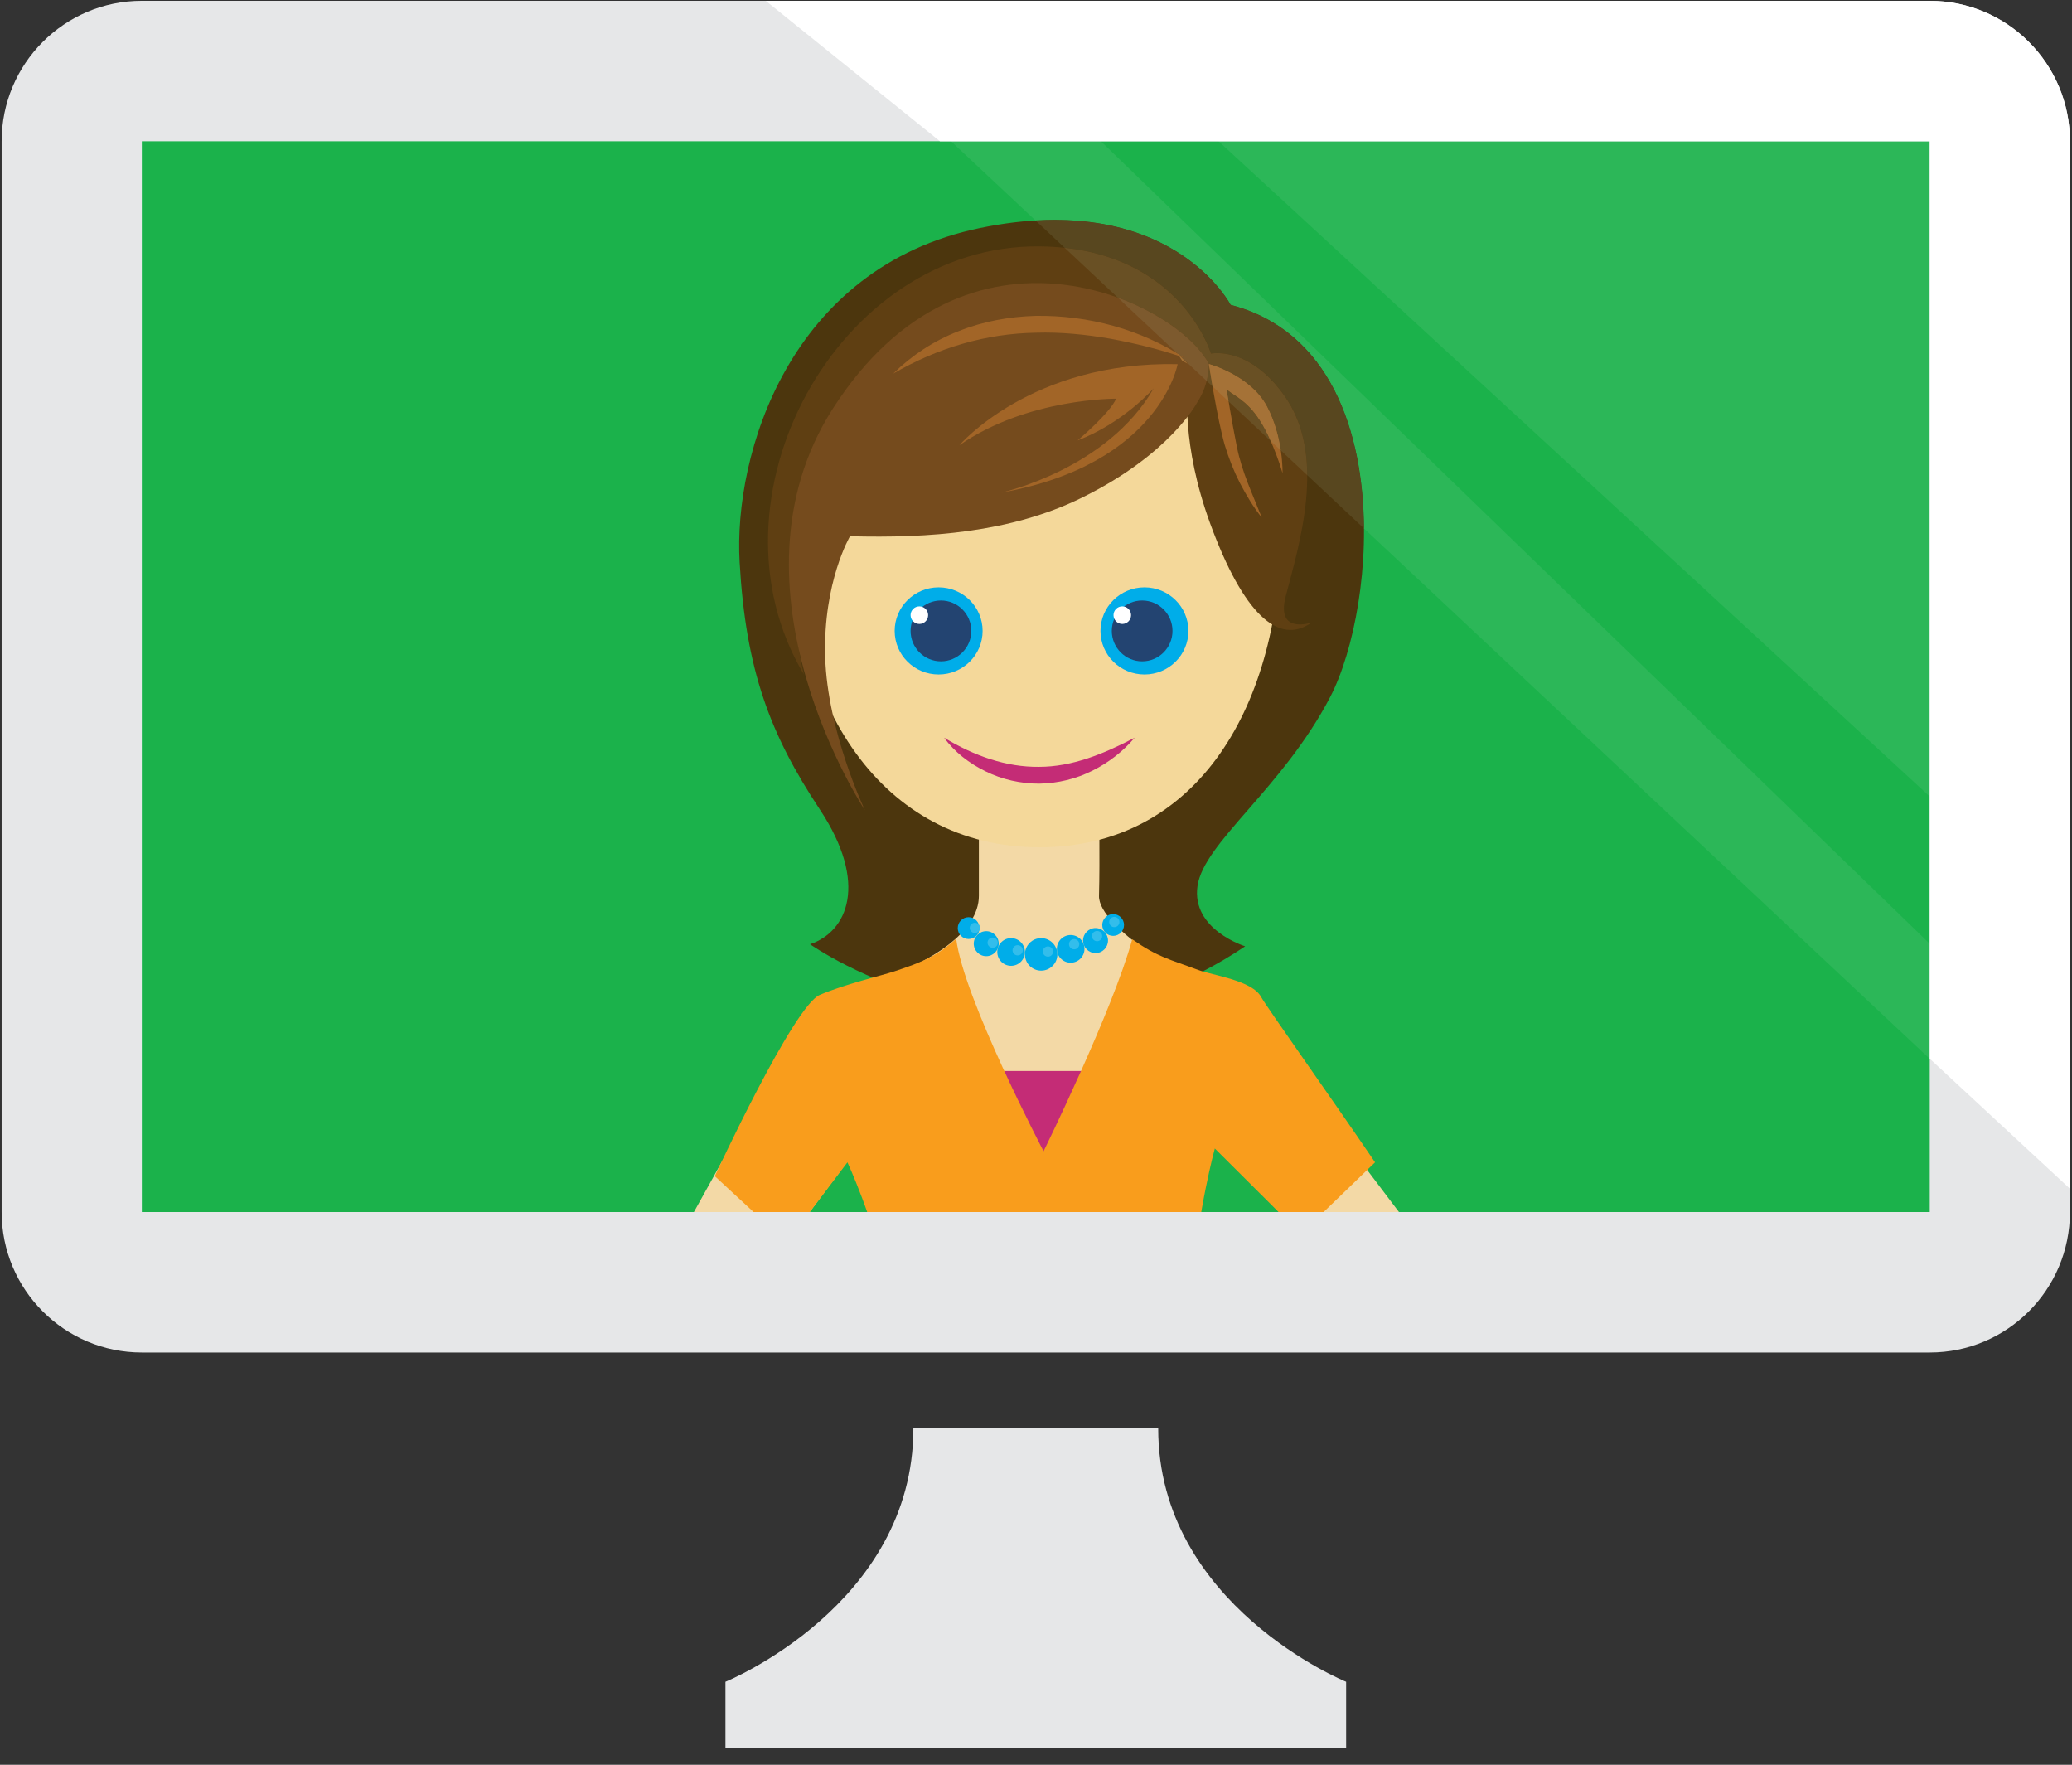 <?xml version="1.0" encoding="UTF-8" standalone="no"?>
<svg width="101px" height="86px" viewBox="0 0 101 86" version="1.1" xmlns="http://www.w3.org/2000/svg" xmlns:xlink="http://www.w3.org/1999/xlink">
    <rect x="0" y="0" width="101" height="86" fill="#333333" stroke="none"/>
    <!-- Generator: Sketch 3.6.1 (26313) - http://www.bohemiancoding.com/sketch -->
    <title>logo-desktop</title>
    <desc>Created with Sketch.</desc>
    <defs></defs>
    <g id="Page-1" stroke="none" stroke-width="1" fill="none" fill-rule="evenodd">
        <g id="logo-desktop">
            <path d="M3.259,4.033 L97.443,4.033 L97.443,62.662 L3.259,62.662 L3.259,4.033 L3.259,4.033 Z" id="Fill-1" fill="#1BB24B"></path>
            <path d="M59.988,14.855 C59.988,14.855 57.059,9.19 47.768,11.112 C38.476,13.034 35.75,22.138 36.053,27.399 C36.355,32.659 37.535,35.78 39.961,39.444 C42.355,43.059 41.304,45.406 39.486,46.013 C39.486,46.013 49.889,53.398 60.695,46.114 C60.695,46.114 58.069,45.305 58.372,43.18 C58.675,41.056 62.513,38.426 64.836,33.975 C67.159,29.524 68.169,16.979 59.988,14.855" id="Fill-2" fill="#4C360D"></path>
            <path d="M36.845,62.577 L41.577,56.237 C41.577,56.237 42.608,58.083 43.417,62.577 L57.345,62.577 C57.797,57.649 58.41,54.889 58.41,54.889 L65.664,62.577 L70.855,62.577 C67.629,58.322 61.335,50.012 61.103,49.628 C60.789,49.113 60.377,47.918 59.636,47.948 C58.073,48.01 53.528,45.177 53.571,43.658 C53.62,41.909 53.571,39.05 53.571,39.05 L47.716,39.05 L47.716,43.658 C47.716,45.409 45.376,46.893 42.918,47.714 C40.459,48.535 39.158,49.466 39.158,49.466 L31.873,62.577 L36.845,62.577" id="Fill-3" fill="#F3D9A6"></path>
            <path d="M62.449,25.754 C62.449,34.292 58.44,41.289 50.666,41.289 C42.894,41.289 38.577,34.218 38.577,25.679 C38.577,17.139 43.025,16.271 50.798,16.271 C58.571,16.271 62.449,17.214 62.449,25.754" id="Fill-4" fill="#F4D89A"></path>
            <path d="M47.898,30.745 C47.898,31.918 46.937,32.869 45.754,32.869 C44.57,32.869 43.611,31.918 43.611,30.745 C43.611,29.573 44.57,28.622 45.754,28.622 C46.937,28.622 47.898,29.573 47.898,30.745" id="Fill-5" fill="#00ADE9"></path>
            <path d="M47.347,30.745 C47.347,31.563 46.683,32.228 45.867,32.228 C45.049,32.228 44.387,31.563 44.387,30.745 C44.387,29.928 45.049,29.263 45.867,29.263 C46.683,29.263 47.347,29.928 47.347,30.745" id="Fill-6" fill="#234471"></path>
            <path d="M45.243,29.977 C45.243,30.213 45.051,30.407 44.816,30.407 C44.579,30.407 44.387,30.213 44.387,29.977 C44.387,29.741 44.579,29.549 44.816,29.549 C45.051,29.549 45.243,29.741 45.243,29.977" id="Fill-7" fill="#FFFFFF"></path>
            <path d="M46.022,35.949 C47.489,36.839 49.059,37.389 50.651,37.369 C52.252,37.369 53.785,36.748 55.311,35.949 C54.75,36.61 54.05,37.159 53.255,37.554 C52.462,37.955 51.564,38.174 50.659,38.188 C49.754,38.19 48.849,37.988 48.051,37.593 C47.253,37.204 46.533,36.655 46.022,35.949" id="Fill-8" fill="#C42C76"></path>
            <path d="M57.908,18.916 C57.908,18.916 57.549,21.589 59.002,25.543 C60.598,29.885 62.315,31.486 63.931,30.34 C63.931,30.34 62.185,30.937 62.668,29.075 C63.325,26.546 64.675,22.273 62.651,19.347 C60.91,16.829 59.029,17.232 59.029,17.232 C59.029,17.232 57.514,12.073 50.666,12.006 C40.831,11.911 34.083,24.314 39.183,32.862 C39.183,32.862 37.518,26.292 41.001,25.882 C44.484,25.471 56.953,21.107 57.908,18.711 L57.908,18.916" id="Fill-9" fill="#5F3F12"></path>
            <path d="M58.364,19.6 C58.364,19.6 57.067,22.129 52.717,24.263 C49.259,25.959 45.273,26.232 41.435,26.131 C41.435,26.131 40.122,28.356 40.223,31.998 C40.324,35.64 42.163,39.488 42.163,39.488 C42.163,39.488 34.992,28.663 40.597,19.913 C47.152,9.68 57.362,14.703 58.928,17.738 C58.928,17.738 58.953,18.718 58.364,19.6" id="Fill-10" fill="#754B1D"></path>
            <path d="M48.815,24.006 C48.815,24.006 53.975,22.876 56.236,18.925 C56.236,18.925 54.75,20.619 52.525,21.465 C52.525,21.465 54.104,20.138 54.406,19.429 C54.406,19.429 50.096,19.387 46.767,21.697 C46.767,21.697 50.265,17.591 57.403,17.746 C57.403,17.746 56.55,22.62 48.815,24.006" id="Fill-11" fill="#A26527"></path>
            <path d="M57.729,17.437 C56.544,17.022 55.34,16.733 54.136,16.508 C52.929,16.299 51.714,16.176 50.506,16.213 C48.079,16.251 45.715,16.942 43.539,18.208 C44.435,17.324 45.521,16.604 46.72,16.141 C47.913,15.661 49.201,15.429 50.486,15.393 C53.052,15.356 55.621,16.052 57.729,17.437" id="Fill-12" fill="#A26527"></path>
            <path d="M61.503,25.219 C61.088,24.706 60.753,24.133 60.444,23.548 C60.141,22.957 59.897,22.335 59.702,21.693 C59.331,20.414 58.928,17.738 58.928,17.738 C58.928,17.738 60.955,18.281 61.761,19.809 C62.567,21.336 62.517,23.056 62.517,23.056 C62.517,23.056 62.075,21.514 61.406,20.476 C60.736,19.438 60.073,19.257 59.79,18.959 C59.79,18.959 60.043,20.554 60.295,21.792 C60.551,23.031 61.022,23.998 61.503,25.219" id="Fill-13" fill="#A26527"></path>
            <path d="M46.56,52.191 L54.538,52.191 L51.205,58.564 L46.56,52.191" id="Fill-20" fill="#C42C76"></path>
            <path d="M41.302,56.641 C41.302,56.641 41.358,56.114 41.383,55.32 C41.408,54.527 41.406,53.466 41.294,52.414 C41.266,52.152 41.229,51.89 41.188,51.634 C41.143,51.378 41.098,51.127 41.042,50.886 C40.987,50.646 40.923,50.416 40.857,50.2 C40.824,50.092 40.791,49.987 40.752,49.888 C40.717,49.788 40.681,49.692 40.64,49.602 C40.565,49.42 40.484,49.259 40.406,49.119 C40.365,49.05 40.327,48.985 40.292,48.926 C40.252,48.869 40.216,48.816 40.183,48.769 C40.121,48.671 40.056,48.608 40.018,48.559 C39.979,48.511 39.957,48.486 39.957,48.486 L39.965,48.478 C39.965,48.478 39.988,48.501 40.032,48.546 C40.073,48.592 40.145,48.651 40.214,48.745 C40.251,48.79 40.292,48.841 40.336,48.896 C40.375,48.954 40.417,49.018 40.462,49.085 C40.547,49.224 40.641,49.382 40.723,49.565 C40.767,49.655 40.806,49.752 40.846,49.853 C40.888,49.952 40.924,50.058 40.961,50.166 C41.037,50.383 41.096,50.618 41.153,50.861 C41.209,51.104 41.256,51.358 41.294,51.617 C41.33,51.877 41.362,52.141 41.384,52.406 C41.48,53.465 41.467,54.528 41.423,55.322 C41.38,56.116 41.314,56.643 41.314,56.643 L41.302,56.641" id="Fill-21" fill="#064C6C"></path>
            <path d="M59.212,55.968 C59.212,55.968 59.179,55.466 59.195,54.712 C59.209,53.959 59.281,52.953 59.47,51.962 C59.519,51.715 59.572,51.468 59.635,51.228 C59.697,50.988 59.768,50.753 59.851,50.531 C59.889,50.419 59.932,50.311 59.976,50.205 C60.017,50.099 60.066,49.998 60.114,49.9 C60.21,49.705 60.311,49.526 60.415,49.366 C60.463,49.284 60.519,49.213 60.571,49.143 C60.621,49.072 60.672,49.008 60.724,48.951 C60.822,48.831 60.92,48.739 61,48.664 C61.079,48.587 61.152,48.538 61.197,48.5 C61.243,48.463 61.267,48.443 61.267,48.443 L61.274,48.452 C61.274,48.452 61.252,48.474 61.209,48.514 C61.168,48.556 61.1,48.609 61.028,48.692 C60.955,48.774 60.865,48.87 60.775,48.993 C60.727,49.051 60.68,49.117 60.635,49.189 C60.588,49.26 60.537,49.333 60.492,49.414 C60.395,49.574 60.301,49.753 60.212,49.947 C60.125,50.142 60.034,50.349 59.957,50.57 C59.876,50.789 59.807,51.021 59.739,51.256 C59.671,51.493 59.613,51.736 59.56,51.98 C59.354,52.96 59.268,53.962 59.235,54.714 C59.202,55.465 59.223,55.967 59.223,55.967 L59.212,55.968" id="Fill-22" fill="#064C6C"></path>
            <path d="M53.643,30.745 C53.643,31.918 54.604,32.869 55.787,32.869 C56.971,32.869 57.93,31.918 57.93,30.745 C57.93,29.573 56.971,28.622 55.787,28.622 C54.604,28.622 53.643,29.573 53.643,30.745" id="Fill-23" fill="#00ADE9"></path>
            <path d="M54.195,30.745 C54.195,31.563 54.858,32.228 55.674,32.228 C56.492,32.228 57.154,31.563 57.154,30.745 C57.154,29.928 56.492,29.263 55.674,29.263 C54.858,29.263 54.195,29.928 54.195,30.745" id="Fill-24" fill="#234471"></path>
            <path d="M54.278,29.977 C54.278,30.213 54.47,30.407 54.706,30.407 C54.942,30.407 55.135,30.213 55.135,29.977 C55.135,29.741 54.942,29.549 54.706,29.549 C54.47,29.549 54.278,29.741 54.278,29.977" id="Fill-25" fill="#FFFFFF"></path>
            <path d="M51.542,46.509 C51.542,46.946 51.188,47.301 50.751,47.301 C50.314,47.301 49.96,46.946 49.96,46.509 C49.96,46.071 50.314,45.716 50.751,45.716 C51.188,45.716 51.542,46.071 51.542,46.509" id="Fill-26" fill="#00ADE9"></path>
            <path id="Fill-27" fill="#33BDEB" d="M51.084,46.119 C50.945,46.119 50.833,46.231 50.833,46.369 C50.833,46.508 50.945,46.619 51.084,46.619 C51.222,46.619 51.333,46.508 51.333,46.369 C51.333,46.231 51.222,46.119 51.084,46.119"></path>
            <path d="M49.96,46.391 C49.96,46.763 49.658,47.066 49.286,47.066 C48.914,47.066 48.613,46.763 48.613,46.391 C48.613,46.018 48.914,45.716 49.286,45.716 C49.658,45.716 49.96,46.018 49.96,46.391" id="Fill-28" fill="#00ADE9"></path>
            <path id="Fill-29" fill="#33BDEB" d="M49.607,46.059 C49.468,46.059 49.357,46.171 49.357,46.309 C49.357,46.447 49.468,46.559 49.607,46.559 C49.745,46.559 49.857,46.447 49.857,46.309 C49.857,46.171 49.745,46.059 49.607,46.059"></path>
            <path d="M48.683,45.986 C48.683,46.323 48.41,46.596 48.075,46.596 C47.739,46.596 47.466,46.323 47.466,45.986 C47.466,45.65 47.739,45.377 48.075,45.377 C48.41,45.377 48.683,45.65 48.683,45.986" id="Fill-30" fill="#00ADE9"></path>
            <path id="Fill-31" fill="#33BDEB" d="M48.388,45.687 C48.25,45.687 48.138,45.799 48.138,45.937 C48.138,46.075 48.25,46.187 48.388,46.187 C48.526,46.187 48.638,46.075 48.638,45.937 C48.638,45.799 48.526,45.687 48.388,45.687"></path>
            <path d="M47.746,45.228 C47.746,45.521 47.509,45.759 47.216,45.759 C46.923,45.759 46.686,45.521 46.686,45.228 C46.686,44.934 46.923,44.696 47.216,44.696 C47.509,44.696 47.746,44.934 47.746,45.228" id="Fill-32" fill="#00ADE9"></path>
            <path id="Fill-33" fill="#33BDEB" d="M47.521,44.967 C47.383,44.967 47.271,45.078 47.271,45.217 C47.271,45.355 47.383,45.467 47.521,45.467 C47.659,45.467 47.771,45.355 47.771,45.217 C47.771,45.078 47.659,44.967 47.521,44.967"></path>
            <path d="M51.517,46.239 C51.517,46.612 51.818,46.914 52.19,46.914 C52.562,46.914 52.863,46.612 52.863,46.239 C52.863,45.867 52.562,45.565 52.19,45.565 C51.818,45.565 51.517,45.867 51.517,46.239" id="Fill-34" fill="#00ADE9"></path>
            <path id="Fill-35" fill="#33BDEB" d="M52.359,45.762 C52.221,45.762 52.109,45.874 52.109,46.012 C52.109,46.15 52.221,46.262 52.359,46.262 C52.498,46.262 52.609,46.15 52.609,46.012 C52.609,45.874 52.498,45.762 52.359,45.762"></path>
            <path d="M52.794,45.834 C52.794,46.171 53.066,46.444 53.402,46.444 C53.738,46.444 54.01,46.171 54.01,45.834 C54.01,45.498 53.738,45.225 53.402,45.225 C53.066,45.225 52.794,45.498 52.794,45.834" id="Fill-36" fill="#00ADE9"></path>
            <path id="Fill-37" fill="#33BDEB" d="M53.477,45.366 C53.339,45.366 53.227,45.478 53.227,45.616 C53.227,45.755 53.339,45.866 53.477,45.866 C53.615,45.866 53.727,45.755 53.727,45.616 C53.727,45.478 53.615,45.366 53.477,45.366"></path>
            <path d="M53.73,45.076 C53.73,45.369 53.968,45.607 54.26,45.607 C54.553,45.607 54.791,45.369 54.791,45.076 C54.791,44.782 54.553,44.545 54.26,44.545 C53.968,44.545 53.73,44.782 53.73,45.076" id="Fill-38" fill="#00ADE9"></path>
            <path id="Fill-39" fill="#33BDEB" d="M54.317,44.68 C54.179,44.68 54.067,44.792 54.067,44.93 C54.067,45.068 54.179,45.18 54.317,45.18 C54.455,45.18 54.567,45.068 54.567,44.93 C54.567,44.792 54.455,44.68 54.317,44.68"></path>
            <path d="M41.308,56.642 C41.308,56.642 42.526,59.236 43.303,62.577 L58.109,62.577 C58.4,58.934 59.217,55.968 59.217,55.968 L63.407,60.14 L67.028,56.642 C65.006,53.66 61.723,49.046 61.473,48.583 C61.035,47.773 59.104,47.528 58.41,47.268 C57.011,46.744 56.466,46.66 55.191,45.773 C54.235,49.257 50.869,56.102 50.869,56.102 C50.869,56.102 46.964,48.65 46.61,45.745 C45.697,46.567 44.996,46.875 43.597,47.335 C42.904,47.563 41.241,47.942 39.961,48.482 C38.682,49.021 34.844,57.316 34.844,57.316 L38.345,60.554 L41.308,56.642" id="Fill-40" fill="#F99D1C"></path>
            <path d="M97.443,49.26 L97.443,51.749 L100.014,51.749 L97.443,49.26 M97.443,4.423 L97.443,41.927 L98.089,42.523 L98.684,4.429 L97.443,4.423" id="Fill-41" fill="#F9FCF9"></path>
            <path d="M43.421,4.132 L50.475,10.743 C50.8,10.723 51.115,10.714 51.42,10.714 C57.847,10.714 59.988,14.855 59.988,14.855 C64.834,16.113 66.455,21.028 66.488,25.751 L94.227,51.749 L97.443,51.749 L97.443,49.26 L51.744,5.025 L57.381,5.025 L97.443,41.927 L97.443,4.423 L43.421,4.132" id="Fill-42" fill="#2CB758"></path>
            <path d="M51.42,10.714 C51.115,10.714 50.8,10.723 50.475,10.743 L51.899,12.077 C57.698,12.703 59.029,17.232 59.029,17.232 C59.029,17.232 59.139,17.208 59.332,17.208 C59.933,17.208 61.332,17.44 62.651,19.347 C63.432,20.476 63.711,21.805 63.721,23.157 L66.488,25.751 C66.455,21.028 64.834,16.113 59.988,14.855 C59.988,14.855 57.847,10.714 51.42,10.714" id="Fill-43" fill="#58471F"></path>
            <path d="M59.79,18.959 C59.79,18.959 59.828,19.2 59.889,19.566 L61.939,21.488 C61.786,21.142 61.606,20.787 61.406,20.476 C60.736,19.438 60.073,19.257 59.79,18.959 M51.899,12.077 L54.491,14.507 C56.701,15.312 58.367,16.652 58.928,17.738 C58.928,17.738 58.937,18.09 58.817,18.562 L59.105,18.831 C58.997,18.2 58.928,17.738 58.928,17.738 C58.928,17.738 60.955,18.281 61.761,19.809 C62.152,20.55 62.342,21.337 62.433,21.95 L63.721,23.157 C63.711,21.805 63.432,20.476 62.651,19.347 C61.332,17.44 59.933,17.208 59.332,17.208 C59.139,17.208 59.029,17.232 59.029,17.232 C59.029,17.232 57.698,12.703 51.899,12.077" id="Fill-44" fill="#695024"></path>
            <path d="M54.491,14.507 L57.387,17.221 C57.502,17.291 57.616,17.363 57.729,17.437 C57.67,17.417 57.612,17.396 57.553,17.377 L58.817,18.562 C58.937,18.09 58.928,17.738 58.928,17.738 C58.367,16.652 56.701,15.312 54.491,14.507" id="Fill-45" fill="#7D5A2E"></path>
            <path id="Fill-46" fill="#A57237" d="M57.387,17.221 L57.63,17.58 C57.716,17.627 57.801,17.674 57.887,17.721 C57.722,17.55 57.556,17.383 57.387,17.221"></path>
            <path d="M58.928,17.738 C58.928,17.738 58.997,18.2 59.105,18.831 L59.889,19.566 C59.828,19.2 59.79,18.959 59.79,18.959 C60.073,19.257 60.736,19.438 61.406,20.476 C61.606,20.787 61.786,21.142 61.939,21.488 L62.433,21.95 C62.342,21.337 62.152,20.55 61.761,19.809 C60.955,18.281 58.928,17.738 58.928,17.738" id="Fill-47" fill="#A57237"></path>
            <path d="M6.914,6.885 L94.066,6.885 L94.066,59.065 L6.914,59.065 L6.914,6.885 L6.914,6.885 Z M94.066,0.04 L6.914,0.04 C3.14,0.04 0.08,3.104 0.08,6.885 L0.08,59.065 C0.08,62.846 3.14,65.91 6.914,65.91 L94.066,65.91 C97.84,65.91 100.9,62.846 100.9,59.065 L100.9,6.885 C100.9,3.104 97.84,0.04 94.066,0.04 L94.066,0.04 L94.066,0.04 Z" id="Fill-48" fill="#E6E7E8"></path>
            <path d="M65.618,81.956 C65.618,81.956 56.457,78.236 56.457,69.606 L44.523,69.606 C44.523,78.236 35.362,81.956 35.362,81.956 L35.362,85.18 L65.618,85.18 L65.618,81.956" id="Fill-49" fill="#E6E7E8"></path>
            <path d="M45.819,6.885 L94.066,6.885 L94.066,51.592 L100.9,57.929 L100.9,6.885 C100.9,3.104 97.84,0.04 94.066,0.04 L37.327,0.04 L45.819,6.885" id="Fill-50" fill="#FFFFFF"></path>
        </g>
    </g>
</svg>